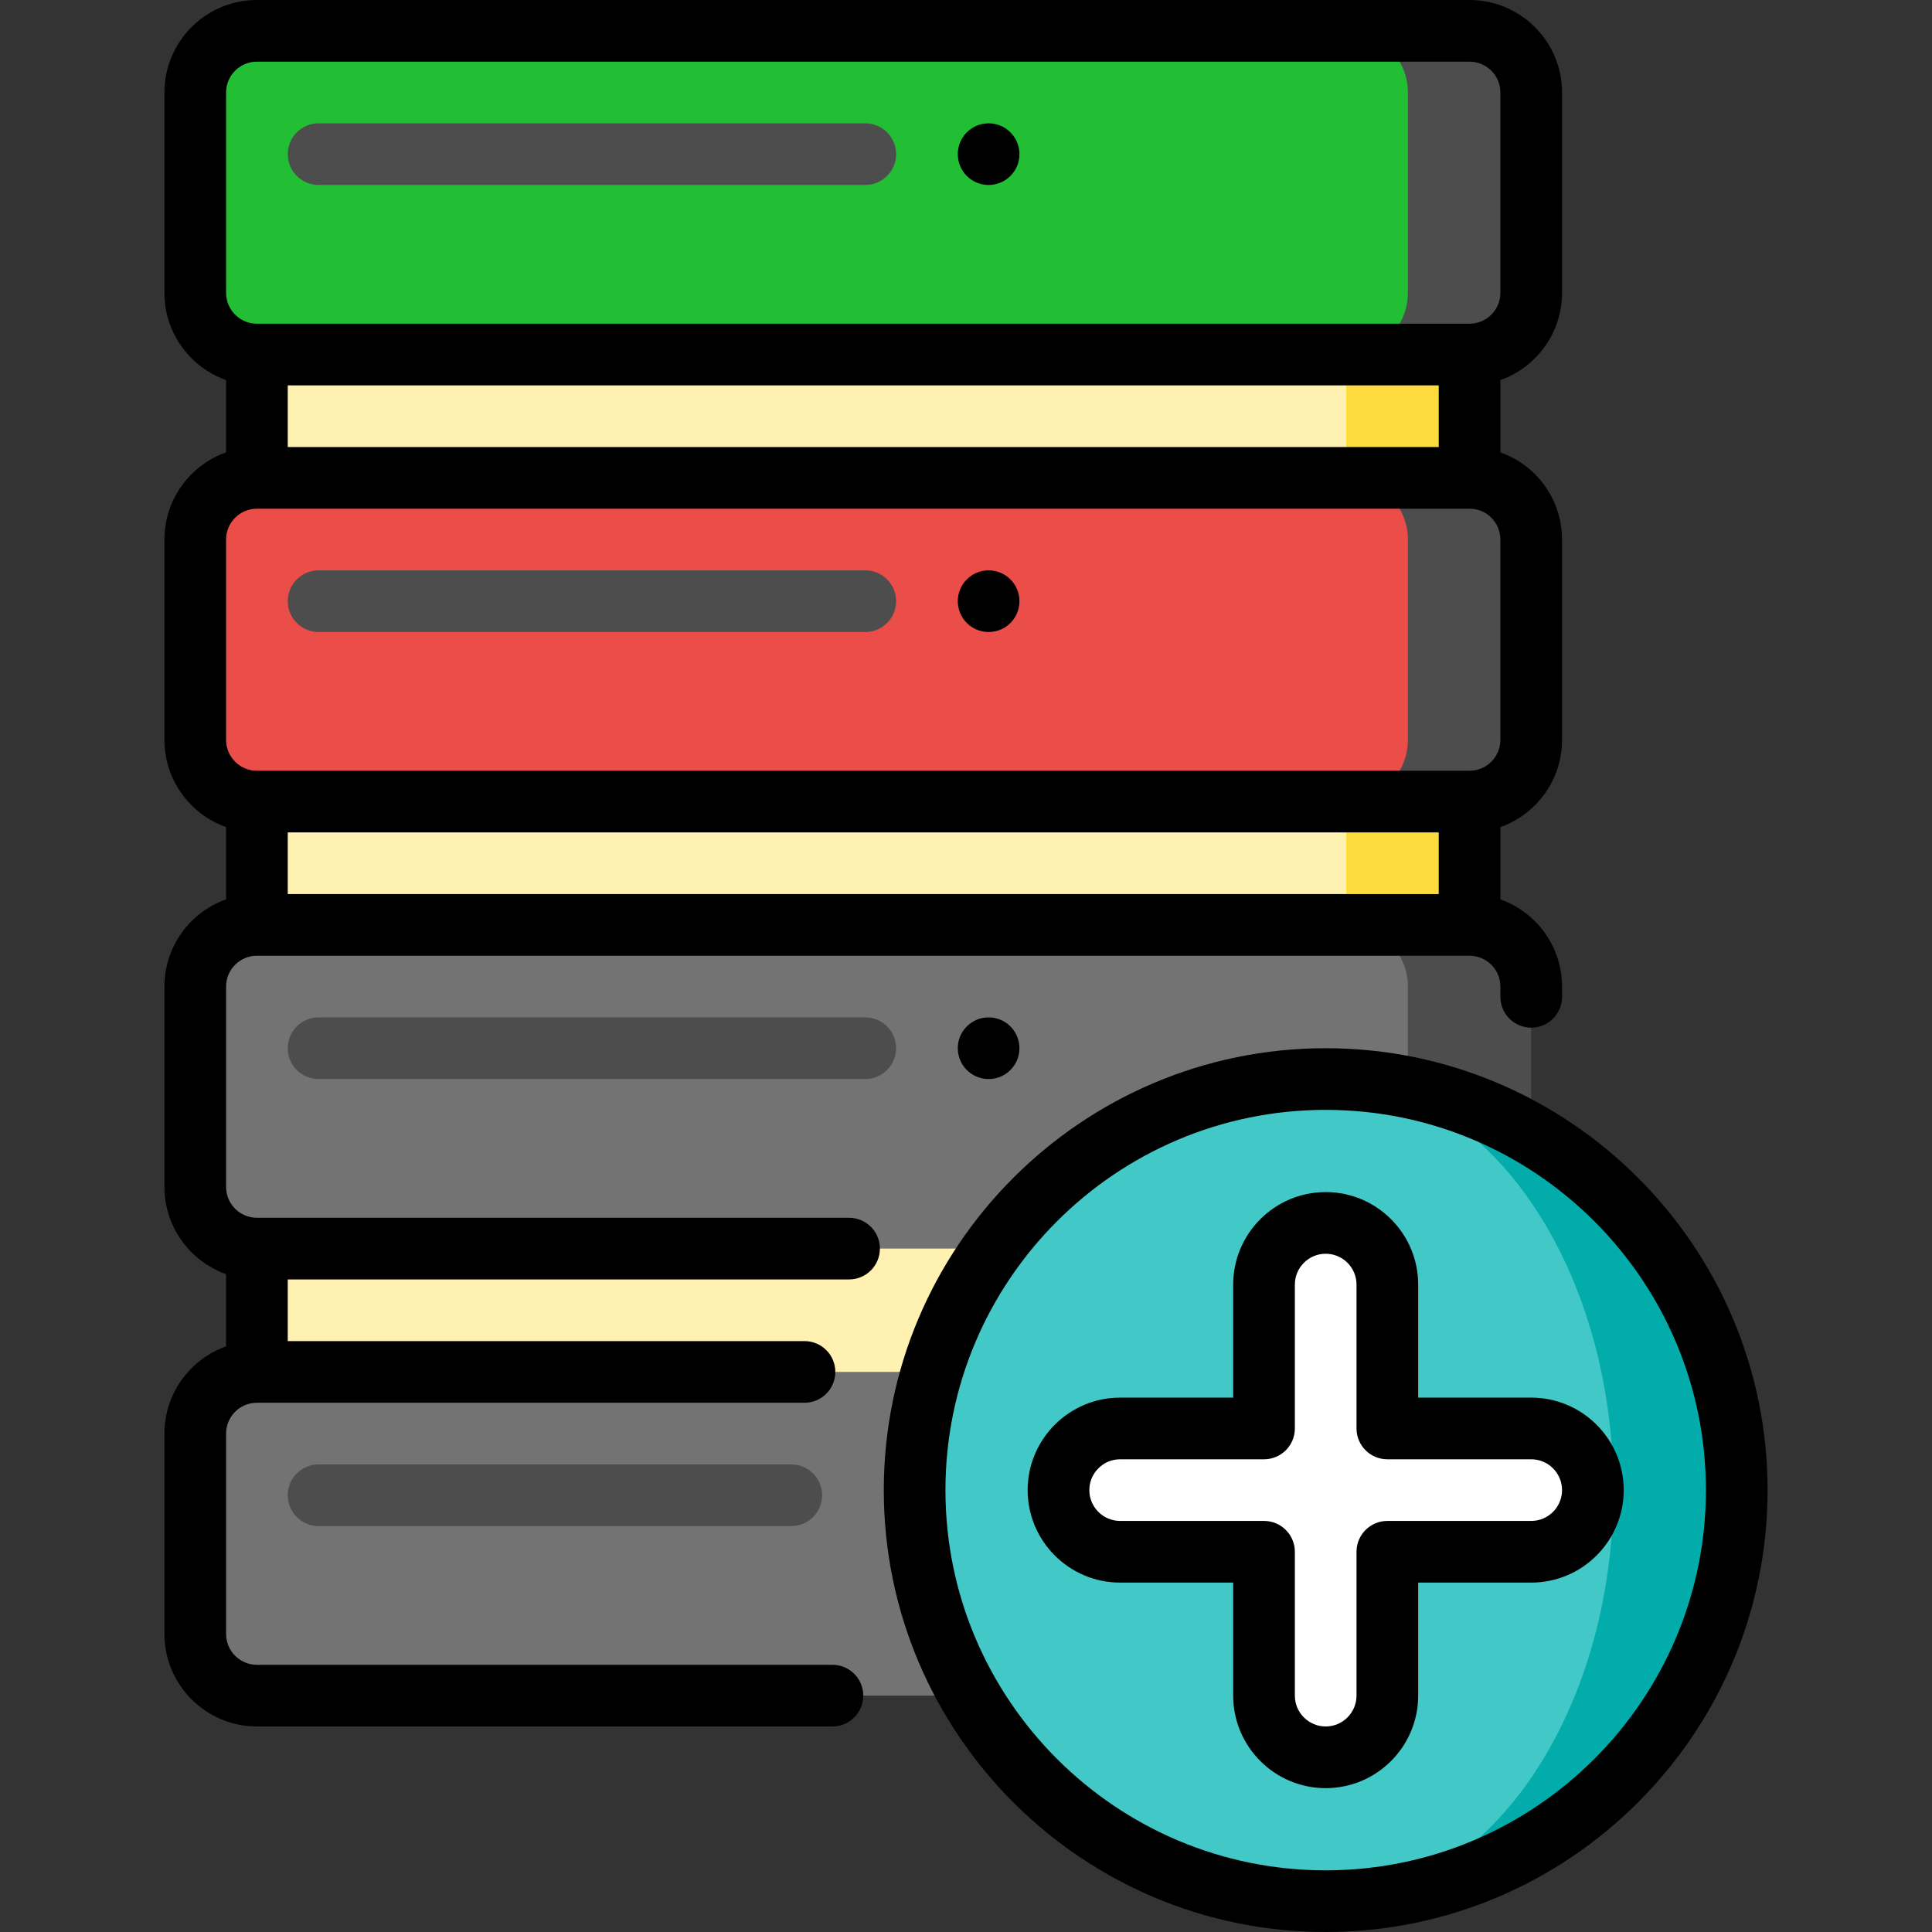 <?xml version="1.0" encoding="iso-8859-1"?>
<!-- Uploaded to: SVG Repo, www.svgrepo.com, Generator: SVG Repo Mixer Tools -->
<svg version="1.1" id="Layer_1" xmlns="http://www.w3.org/2000/svg" xmlns:xlink="http://www.w3.org/1999/xlink" 
	 viewBox="0 0 512 512" xml:space="preserve">
<rect x="0" y="0" width="512" height="512" fill="#333333" stroke="none"/>
<rect x="334.979" y="83.064" style="fill:#FEDC3D;" width="54.468" height="54.468"/>
<rect x="68.085" y="83.064" style="fill:#FFF1B1;" width="288.681" height="54.468"/>
<path style="fill:#4D4D4D;" d="M389.447,8.169h-32.681v85.787h32.681c8.987,0,16.34-7.353,16.34-16.34V24.51
	C405.788,15.522,398.434,8.169,389.447,8.169z"/>
<path style="fill:#22BE34;" d="M373.107,24.51v53.106c0,8.987-7.353,16.34-16.34,16.34H68.085c-8.987,0-16.34-7.353-16.34-16.34
	V24.51c0-8.987,7.353-16.34,16.34-16.34h288.681C365.753,8.169,373.107,15.522,373.107,24.51z"/>
<path style="fill:#4D4D4D;" d="M229.311,49.021H84.425c-4.513,0-8.17-3.658-8.17-8.17s3.657-8.17,8.17-8.17h144.885
	c4.513,0,8.17,3.658,8.17,8.17S233.823,49.021,229.311,49.021z"/>
<rect x="334.979" y="201.532" style="fill:#FEDC3D;" width="54.468" height="54.468"/>
<rect x="68.085" y="201.532" style="fill:#FFF1B1;" width="288.681" height="54.468"/>
<path style="fill:#4D4D4D;" d="M389.447,126.637h-32.681v85.787h32.681c8.987,0,16.34-7.353,16.34-16.34v-53.106
	C405.788,133.991,398.434,126.637,389.447,126.637z"/>
<path style="fill:#EB4E49;" d="M373.107,142.978v53.106c0,8.987-7.353,16.34-16.34,16.34H68.085c-8.987,0-16.34-7.353-16.34-16.34
	v-53.106c0-8.987,7.353-16.34,16.34-16.34h288.681C365.753,126.637,373.107,133.991,373.107,142.978z"/>
<path style="fill:#4D4D4D;" d="M229.311,167.49H84.425c-4.513,0-8.17-3.658-8.17-8.17s3.657-8.17,8.17-8.17h144.885
	c4.513,0,8.17,3.658,8.17,8.17S233.823,167.49,229.311,167.49z"/>
<rect x="334.979" y="320.001" style="fill:#FEDC3D;" width="54.468" height="54.468"/>
<rect x="68.085" y="320.001" style="fill:#FFF1B1;" width="288.681" height="54.468"/>
<path style="fill:#4D4D4D;" d="M389.447,245.106h-32.681v85.787h32.681c8.987,0,16.34-7.353,16.34-16.34v-53.106
	C405.788,252.459,398.434,245.106,389.447,245.106z"/>
<path style="fill:#737373;" d="M373.107,261.446v53.106c0,8.987-7.353,16.34-16.34,16.34H68.085c-8.987,0-16.34-7.353-16.34-16.34
	v-53.106c0-8.987,7.353-16.34,16.34-16.34h288.681C365.753,245.106,373.107,252.459,373.107,261.446z"/>
<g>
	<path style="fill:#4D4D4D;" d="M229.311,285.958H84.425c-4.513,0-8.17-3.658-8.17-8.17s3.657-8.17,8.17-8.17h144.885
		c4.513,0,8.17,3.658,8.17,8.17S233.823,285.958,229.311,285.958z"/>
	<path style="fill:#4D4D4D;" d="M389.447,363.574h-32.681v85.787h32.681c8.987,0,16.34-7.353,16.34-16.34v-53.107
		C405.788,370.927,398.434,363.574,389.447,363.574z"/>
</g>
<path style="fill:#737373;" d="M373.107,379.915v53.107c0,8.987-7.353,16.34-16.34,16.34H68.085c-8.987,0-16.34-7.353-16.34-16.34
	v-53.107c0-8.987,7.353-16.34,16.34-16.34h288.681C365.753,363.574,373.107,370.927,373.107,379.915z"/>
<path style="fill:#4D4D4D;" d="M209.702,404.426H84.425c-4.513,0-8.17-3.658-8.17-8.17s3.657-8.17,8.17-8.17h125.277
	c4.513,0,8.17,3.658,8.17,8.17S214.214,404.426,209.702,404.426z"/>
<circle cx="261.992" cy="40.851" r="8.17"/>
<circle cx="261.992" cy="159.319" r="8.17"/>
<path d="M225.01,322.724H68.085c-4.506,0-8.17-3.666-8.17-8.17v-53.106c0-4.505,3.665-8.17,8.17-8.17h321.362
	c4.506,0,8.17,3.666,8.17,8.17v2.729c0,4.512,3.657,8.17,8.17,8.17s8.17-3.658,8.17-8.17v-2.729c0-10.651-6.831-19.733-16.34-23.105
	v-19.151c9.509-3.373,16.34-12.455,16.34-23.105v-53.106c0-10.651-6.831-19.733-16.34-23.105v-19.151
	c9.509-3.373,16.34-12.455,16.34-23.105V24.511C413.958,10.996,402.962,0,389.447,0H68.085C54.569,0,43.574,10.996,43.574,24.511
	v53.106c0,10.651,6.831,19.733,16.34,23.105v19.151c-9.509,3.373-16.34,12.455-16.34,23.105v53.106
	c0,10.651,6.831,19.733,16.34,23.105v19.151c-9.509,3.373-16.34,12.455-16.34,23.105v53.106c0,10.651,6.831,19.733,16.34,23.105
	v19.151c-9.509,3.373-16.34,12.455-16.34,23.105v53.107c0,13.515,10.996,24.511,24.511,24.511h152.518c4.513,0,8.17-3.658,8.17-8.17
	s-3.657-8.17-8.17-8.17H68.085c-4.506,0-8.17-3.666-8.17-8.17v-53.107c0-4.505,3.665-8.17,8.17-8.17h145.114
	c4.513,0,8.17-3.658,8.17-8.17s-3.657-8.17-8.17-8.17H76.255v-16.34h148.756c4.513,0,8.17-3.658,8.17-8.17
	S229.523,322.724,225.01,322.724z M381.277,220.596v16.34H76.255v-16.34H381.277z M76.255,118.468v-16.34h305.022v16.34H76.255z
	 M59.914,24.511c0-4.505,3.665-8.17,8.17-8.17h321.362c4.506,0,8.17,3.666,8.17,8.17v53.106c0,4.505-3.665,8.17-8.17,8.17H68.085
	c-4.506,0-8.17-3.666-8.17-8.17V24.511z M59.914,142.979c0-4.505,3.665-8.17,8.17-8.17h321.362c4.506,0,8.17,3.666,8.17,8.17v53.106
	c0,4.505-3.665,8.17-8.17,8.17H68.085c-4.506,0-8.17-3.666-8.17-8.17V142.979z"/>
<circle cx="261.992" cy="277.788" r="8.17"/>
<path style="fill:#02ACAB;" d="M351.319,285.957V503.83c60.166,0,108.936-48.771,108.936-108.936S411.485,285.957,351.319,285.957z"
	/>
<path style="fill:#42C8C6;" d="M351.319,285.957c42.115,0,76.255,48.771,76.255,108.936S393.434,503.83,351.319,503.83
	c-60.166,0-108.936-48.771-108.936-108.936S291.154,285.957,351.319,285.957z"/>
<path style="fill:#FFFFFF;" d="M405.788,378.553H367.66v-38.128c0-9.024-7.316-16.34-16.34-16.34s-16.34,7.316-16.34,16.34v38.128
	h-38.128c-9.024,0-16.34,7.316-16.34,16.34s7.316,16.34,16.34,16.34h38.128v38.128c0,9.024,7.316,16.34,16.34,16.34
	s16.34-7.316,16.34-16.34v-38.128h38.128c9.024,0,16.34-7.316,16.34-16.34S414.812,378.553,405.788,378.553z"/>
<path d="M351.319,277.787c-64.572,0-117.107,52.533-117.107,117.107S286.747,512,351.319,512s117.107-52.533,117.107-117.107
	S415.891,277.787,351.319,277.787z M351.319,495.66c-55.563,0-100.766-45.203-100.766-100.766s45.203-100.766,100.766-100.766
	s100.766,45.203,100.766,100.766S406.882,495.66,351.319,495.66z"/>
<path d="M405.788,370.383H375.83v-29.958c0-13.515-10.996-24.511-24.511-24.511c-13.515,0-24.511,10.996-24.511,24.511v29.958
	h-29.957c-13.515,0-24.511,10.996-24.511,24.511s10.996,24.511,24.511,24.511h29.957v29.958c0,13.515,10.996,24.511,24.511,24.511
	c13.515,0,24.511-10.996,24.511-24.511v-29.958h29.958c13.515,0,24.511-10.996,24.511-24.511S419.302,370.383,405.788,370.383z
	 M405.788,403.064H367.66c-4.513,0-8.17,3.658-8.17,8.17v38.128c0,4.505-3.665,8.17-8.17,8.17c-4.506,0-8.17-3.666-8.17-8.17
	v-38.128c0-4.512-3.657-8.17-8.17-8.17h-38.128c-4.506,0-8.17-3.666-8.17-8.17s3.665-8.17,8.17-8.17h38.128
	c4.513,0,8.17-3.658,8.17-8.17v-38.128c0-4.505,3.665-8.17,8.17-8.17c4.506,0,8.17,3.666,8.17,8.17v38.128
	c0,4.512,3.657,8.17,8.17,8.17h38.128c4.506,0,8.17,3.666,8.17,8.17S410.292,403.064,405.788,403.064z"/>
</svg>